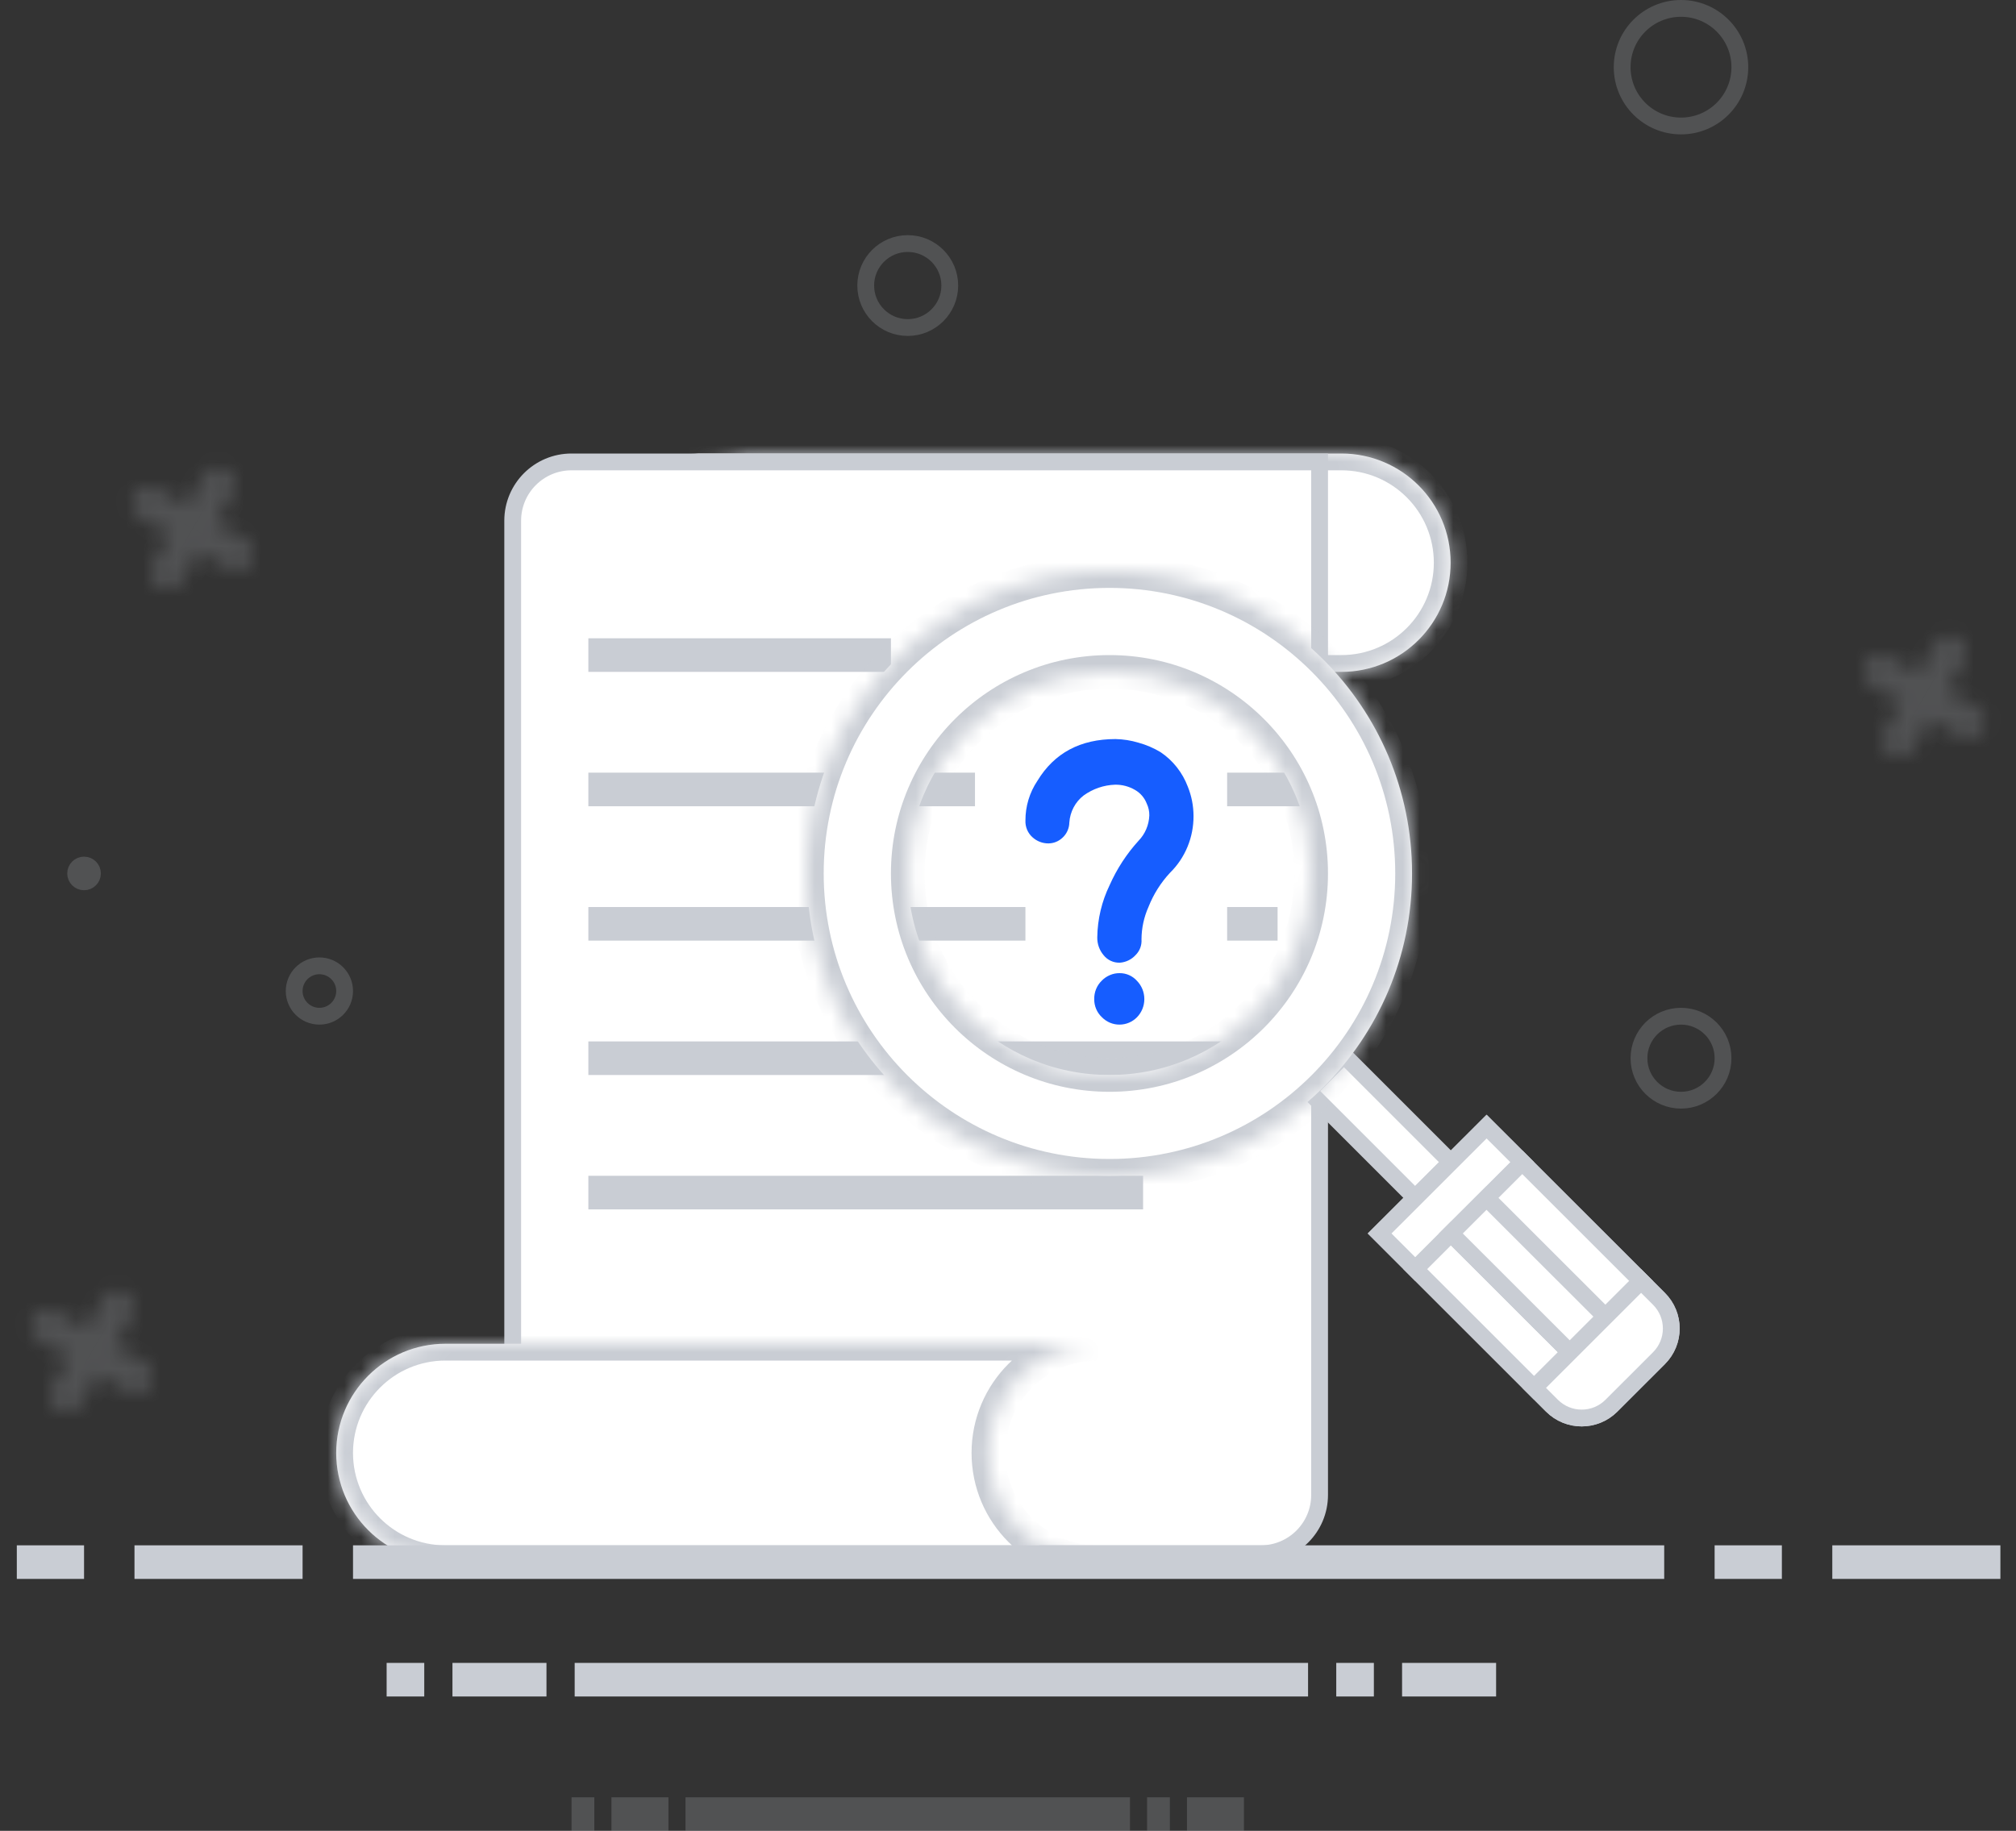 <svg width="120" height="109" viewBox="0 0 120 109" fill="none" xmlns="http://www.w3.org/2000/svg">
<rect x="0" y="0" width="120" height="109" fill="#333333" stroke="none"/>
<mask id="path-1-inside-1_385_114607" fill="white">
<path fill-rule="evenodd" clip-rule="evenodd" d="M79.847 27C83.437 27 86.347 29.91 86.347 33.5C86.347 37.09 83.437 40 79.847 40H41.028C44.618 40 47.528 37.09 47.528 33.5C47.528 29.91 44.618 27 41.028 27H79.847Z"/>
</mask>
<path fill-rule="evenodd" clip-rule="evenodd" d="M79.847 27C83.437 27 86.347 29.91 86.347 33.5C86.347 37.09 83.437 40 79.847 40H41.028C44.618 40 47.528 37.09 47.528 33.5C47.528 29.91 44.618 27 41.028 27H79.847Z" fill="white"/>
<path d="M85.347 33.5C85.347 30.462 82.885 28 79.847 28V26C83.989 26 87.347 29.358 87.347 33.5H85.347ZM79.847 39C82.885 39 85.347 36.538 85.347 33.5H87.347C87.347 37.642 83.989 41 79.847 41V39ZM41.028 39H79.847V41H41.028V39ZM41.028 39C44.066 39 46.528 36.538 46.528 33.5H48.528C48.528 37.642 45.171 41 41.028 41V39ZM46.528 33.5C46.528 30.462 44.066 28 41.028 28V26C45.171 26 48.528 29.358 48.528 33.5H46.528ZM79.847 28H41.028V26H79.847V28Z" fill="#C9CDD4" mask="url(#path-1-inside-1_385_114607)"/>
<path d="M34.018 27.5H78.547V89C78.547 90.933 76.98 92.5 75.047 92.5H30.518V31C30.518 29.067 32.085 27.5 34.018 27.5Z" fill="white" stroke="#C9CDD4"/>
<mask id="path-4-inside-2_385_114607" fill="white">
<path fill-rule="evenodd" clip-rule="evenodd" d="M26.512 80C22.922 80 20.012 82.91 20.012 86.5C20.012 90.09 22.922 93 26.512 93H65.331C61.741 93 58.831 90.09 58.831 86.5C58.831 82.91 61.741 80 65.331 80H26.512Z"/>
</mask>
<path fill-rule="evenodd" clip-rule="evenodd" d="M26.512 80C22.922 80 20.012 82.91 20.012 86.5C20.012 90.09 22.922 93 26.512 93H65.331C61.741 93 58.831 90.09 58.831 86.5C58.831 82.91 61.741 80 65.331 80H26.512Z" fill="white"/>
<path d="M21.012 86.5C21.012 83.462 23.475 81 26.512 81V79C22.37 79 19.012 82.358 19.012 86.5H21.012ZM26.512 92C23.475 92 21.012 89.538 21.012 86.5H19.012C19.012 90.642 22.37 94 26.512 94V92ZM65.331 92H26.512V94H65.331V92ZM65.331 92C62.293 92 59.831 89.538 59.831 86.5H57.831C57.831 90.642 61.188 94 65.331 94V92ZM59.831 86.5C59.831 83.462 62.293 81 65.331 81V79C61.188 79 57.831 82.358 57.831 86.5H59.831ZM26.512 81H65.331V79H26.512V81Z" fill="#C9CDD4" mask="url(#path-4-inside-2_385_114607)"/>
<line x1="35.021" y1="39" x2="53.032" y2="39" stroke="#C9CDD4" stroke-width="2"/>
<line x1="35.021" y1="47" x2="53.032" y2="47" stroke="#C9CDD4" stroke-width="2"/>
<line x1="51.031" y1="47" x2="58.035" y2="47" stroke="#C9CDD4" stroke-width="2"/>
<line x1="51.031" y1="55" x2="61.037" y2="55" stroke="#C9CDD4" stroke-width="2"/>
<line x1="73.044" y1="47" x2="80.048" y2="47" stroke="#C9CDD4" stroke-width="2"/>
<line x1="73.044" y1="55" x2="76.046" y2="55" stroke="#C9CDD4" stroke-width="2"/>
<line x1="35.021" y1="55" x2="52.031" y2="55" stroke="#C9CDD4" stroke-width="2"/>
<line x1="35.021" y1="63" x2="74.044" y2="63" stroke="#C9CDD4" stroke-width="2"/>
<line x1="35.021" y1="71" x2="68.041" y2="71" stroke="#C9CDD4" stroke-width="2"/>
<path d="M66.643 57.313C66.462 57.318 66.282 57.28 66.117 57.203C65.952 57.126 65.807 57.012 65.692 56.868C65.441 56.573 65.306 56.192 65.314 55.8C65.329 54.721 65.582 53.66 66.051 52.694C66.481 51.725 67.062 50.833 67.77 50.055C68.162 49.652 68.391 49.112 68.412 48.543C68.415 48.301 68.363 48.061 68.26 47.844C68.126 47.497 67.879 47.209 67.561 47.028C67.199 46.816 66.788 46.709 66.372 46.717C65.701 46.739 65.052 46.962 64.503 47.358C64.256 47.547 64.053 47.789 63.906 48.067C63.759 48.345 63.672 48.652 63.651 48.968C63.648 49.142 63.609 49.313 63.537 49.47C63.465 49.627 63.363 49.768 63.235 49.882C63.007 50.093 62.712 50.21 62.405 50.212C62.054 50.214 61.715 50.083 61.454 49.843C61.316 49.72 61.208 49.568 61.136 49.397C61.064 49.225 61.03 49.039 61.038 48.853C61.034 48.007 61.283 47.181 61.751 46.485C62.758 44.828 64.307 44 66.398 44C66.859 44.009 67.316 44.08 67.758 44.213C68.221 44.339 68.665 44.529 69.078 44.777C69.816 45.271 70.385 45.991 70.703 46.834C70.927 47.387 71.042 47.98 71.043 48.579C71.046 49.21 70.925 49.835 70.684 50.416C70.444 50.997 70.091 51.521 69.647 51.956C69.097 52.546 68.661 53.237 68.362 53.994C68.092 54.598 67.951 55.253 67.946 55.917C67.959 56.093 67.934 56.27 67.872 56.434C67.809 56.599 67.712 56.747 67.587 56.868C67.344 57.13 67.013 57.288 66.662 57.313H66.643ZM68.115 59.487C68.114 59.888 67.958 60.272 67.683 60.556C67.407 60.839 67.033 60.999 66.643 61C66.447 61.002 66.252 60.963 66.07 60.887C65.889 60.81 65.724 60.698 65.585 60.555C65.441 60.42 65.326 60.255 65.248 60.071C65.17 59.887 65.131 59.688 65.133 59.487C65.128 59.281 65.166 59.075 65.243 58.884C65.321 58.693 65.438 58.522 65.585 58.38C65.724 58.238 65.889 58.126 66.071 58.05C66.252 57.973 66.447 57.934 66.643 57.936C66.838 57.934 67.032 57.974 67.211 58.054C67.39 58.134 67.55 58.252 67.682 58.4C67.959 58.686 68.115 59.074 68.115 59.478V59.487Z" fill="#165DFF"/>
<line x1="21.013" y1="93" x2="99.06" y2="93" stroke="#C9CDD4" stroke-width="2"/>
<line x1="102.061" y1="93" x2="106.064" y2="93" stroke="#C9CDD4" stroke-width="2"/>
<line x1="109.065" y1="93" x2="119.071" y2="93" stroke="#C9CDD4" stroke-width="2"/>
<line x1="1.001" y1="93" x2="5.003" y2="93" stroke="#C9CDD4" stroke-width="2"/>
<line x1="8.005" y1="93" x2="18.011" y2="93" stroke="#C9CDD4" stroke-width="2"/>
<line x1="34.207" y1="100" x2="77.861" y2="100" stroke="#C9CDD4" stroke-width="2"/>
<line x1="79.539" y1="100" x2="81.778" y2="100" stroke="#C9CDD4" stroke-width="2"/>
<line x1="83.457" y1="100" x2="89.054" y2="100" stroke="#C9CDD4" stroke-width="2"/>
<line x1="23.014" y1="100" x2="25.253" y2="100" stroke="#C9CDD4" stroke-width="2"/>
<line x1="26.932" y1="100" x2="32.528" y2="100" stroke="#C9CDD4" stroke-width="2"/>
<g opacity="0.2">
<line x1="40.804" y1="108" x2="67.261" y2="108" stroke="#C9CDD4" stroke-width="2"/>
<line x1="68.278" y1="108" x2="69.634" y2="108" stroke="#C9CDD4" stroke-width="2"/>
<line x1="70.653" y1="108" x2="74.044" y2="108" stroke="#C9CDD4" stroke-width="2"/>
<line x1="34.02" y1="108" x2="35.376" y2="108" stroke="#C9CDD4" stroke-width="2"/>
<line x1="36.395" y1="108" x2="39.787" y2="108" stroke="#C9CDD4" stroke-width="2"/>
</g>
<rect x="0.707" width="3.001" height="9.003" transform="matrix(0.707 -0.707 0.707 0.707 77.375 65.45)" fill="white" stroke="#C9CDD4"/>
<path d="M82.12 73.435L88.488 67.071L98.748 77.325C99.725 78.301 99.725 79.883 98.748 80.859L95.917 83.689C94.94 84.665 93.357 84.665 92.38 83.689L82.12 73.435Z" fill="white" stroke="#C9CDD4"/>
<path d="M82.12 73.435L88.488 67.071L90.611 69.192L84.243 75.557L82.12 73.435Z" fill="white" stroke="#C9CDD4"/>
<path d="M84.243 75.556L86.366 73.435L93.441 80.506L91.319 82.628L84.243 75.556Z" fill="white" stroke="#C9CDD4"/>
<path d="M86.365 73.435L87.781 72.021L94.856 79.092L93.441 80.506L86.365 73.435Z" fill="white" stroke="#C9CDD4"/>
<path d="M86.365 73.435L88.488 71.314L95.564 78.385L93.441 80.506L86.365 73.435Z" fill="white" stroke="#C9CDD4"/>
<path d="M88.488 71.314L90.611 69.192L97.686 76.263L95.564 78.385L88.488 71.314Z" fill="white" stroke="#C9CDD4"/>
<path d="M91.318 82.627L97.686 76.263L98.748 77.325C99.725 78.301 99.725 79.883 98.748 80.859L95.917 83.689C94.94 84.665 93.357 84.665 92.38 83.689L91.318 82.627Z" fill="white" stroke="#C9CDD4"/>
<g opacity="0.2">
<path d="M103.562 4C103.562 5.933 101.994 7.5 100.06 7.5C98.125 7.5 96.557 5.933 96.557 4C96.557 2.067 98.125 0.5 100.06 0.5C101.994 0.5 103.562 2.067 103.562 4Z" stroke="#C9CDD4"/>
<path d="M56.534 17C56.534 18.38 55.414 19.5 54.032 19.5C52.65 19.5 51.531 18.38 51.531 17C51.531 15.62 52.65 14.5 54.032 14.5C55.414 14.5 56.534 15.62 56.534 17Z" stroke="#C9CDD4"/>
<path d="M102.562 63C102.562 64.38 101.442 65.5 100.06 65.5C98.678 65.5 97.558 64.38 97.558 63C97.558 61.62 98.678 60.5 100.06 60.5C101.442 60.5 102.562 61.62 102.562 63Z" stroke="#C9CDD4"/>
<path d="M20.513 59C20.513 59.828 19.841 60.5 19.012 60.5C18.182 60.5 17.51 59.828 17.51 59C17.51 58.172 18.182 57.5 19.012 57.5C19.841 57.5 20.513 58.172 20.513 59Z" stroke="#C9CDD4"/>
<path d="M5.504 52C5.504 52.276 5.28 52.5 5.003 52.5C4.726 52.5 4.502 52.276 4.502 52C4.502 51.724 4.726 51.5 5.003 51.5C5.28 51.5 5.504 51.724 5.504 52Z" stroke="#C9CDD4"/>
<mask id="path-44-inside-3_385_114607" fill="white">
<path fill-rule="evenodd" clip-rule="evenodd" d="M13.838 29.366C14.115 28.888 13.951 28.276 13.472 28C12.994 27.724 12.382 27.888 12.105 28.366L11.105 30.098L9.371 29.098C8.893 28.822 8.281 28.986 8.005 29.464C7.729 29.942 7.892 30.554 8.371 30.83L10.104 31.83L9.104 33.562C8.827 34.04 8.991 34.652 9.47 34.928C9.948 35.204 10.56 35.04 10.837 34.562L11.837 32.83L13.571 33.83C14.049 34.106 14.661 33.942 14.937 33.464C15.213 32.986 15.05 32.374 14.571 32.098L12.838 31.098L13.838 29.366Z"/>
</mask>
<path d="M13.472 28L12.972 28.866L13.472 28ZM11.105 30.098L10.604 30.964L11.471 31.464L11.971 30.598L11.105 30.098ZM9.371 29.098L8.871 29.964L9.371 29.098ZM8.005 29.464L8.871 29.964L8.005 29.464ZM10.104 31.83L10.97 32.33L11.47 31.464L10.604 30.964L10.104 31.83ZM10.837 34.562L11.703 35.062L10.837 34.562ZM11.837 32.83L12.338 31.964L11.471 31.464L10.971 32.33L11.837 32.83ZM12.838 31.098L11.972 30.598L11.472 31.464L12.338 31.964L12.838 31.098ZM12.972 28.866L12.972 28.866L14.704 29.866C15.257 28.909 14.929 27.686 13.972 27.134L12.972 28.866ZM12.971 28.866L12.972 28.866L13.972 27.134C13.015 26.582 11.792 26.91 11.239 27.866L12.971 28.866ZM11.971 30.598L12.971 28.866L11.239 27.866L10.239 29.598L11.971 30.598ZM8.871 29.964L10.604 30.964L11.605 29.232L9.872 28.232L8.871 29.964ZM8.871 29.964L8.871 29.964L9.872 28.232C8.915 27.68 7.691 28.008 7.139 28.964L8.871 29.964ZM8.871 29.964L8.871 29.964L7.139 28.964C6.586 29.921 6.914 31.144 7.871 31.696L8.871 29.964ZM10.604 30.964L8.871 29.964L7.871 31.696L9.604 32.696L10.604 30.964ZM9.97 34.062L10.97 32.33L9.238 31.33L8.238 33.062L9.97 34.062ZM9.97 34.062L9.97 34.062L8.238 33.062C7.685 34.019 8.013 35.242 8.97 35.794L9.97 34.062ZM9.971 34.062L9.97 34.062L8.97 35.794C9.927 36.346 11.15 36.018 11.703 35.062L9.971 34.062ZM10.971 32.33L9.971 34.062L11.703 35.062L12.703 33.33L10.971 32.33ZM14.071 32.964L12.338 31.964L11.337 33.696L13.07 34.696L14.071 32.964ZM14.071 32.964L14.071 32.964L13.07 34.696C14.027 35.248 15.251 34.92 15.803 33.964L14.071 32.964ZM14.071 32.964L14.071 32.964L15.803 33.964C16.356 33.007 16.028 31.784 15.072 31.232L14.071 32.964ZM12.338 31.964L14.071 32.964L15.072 31.232L13.338 30.232L12.338 31.964ZM12.972 28.866L11.972 30.598L13.704 31.598L14.704 29.866L12.972 28.866Z" fill="#C9CDD4" mask="url(#path-44-inside-3_385_114607)"/>
<mask id="path-46-inside-4_385_114607" fill="white">
<path fill-rule="evenodd" clip-rule="evenodd" d="M7.835 78.366C8.111 77.888 7.947 77.276 7.469 77C6.99 76.724 6.378 76.888 6.102 77.366L5.101 79.098L3.368 78.098C2.889 77.822 2.278 77.986 2.001 78.464C1.725 78.942 1.889 79.554 2.367 79.83L4.1 80.83L3.1 82.562C2.824 83.04 2.988 83.652 3.466 83.928C3.945 84.204 4.557 84.04 4.833 83.562L5.834 81.83L7.567 82.83C8.045 83.106 8.657 82.942 8.934 82.464C9.21 81.986 9.046 81.374 8.568 81.098L6.834 80.098L7.835 78.366Z"/>
</mask>
<path d="M7.469 77L6.968 77.866L7.469 77ZM7.835 78.366L6.968 77.867L7.835 78.366ZM5.101 79.098L4.601 79.964L5.467 80.464L5.967 79.598L5.101 79.098ZM4.1 80.83L4.967 81.33L5.467 80.464L4.601 79.964L4.1 80.83ZM4.833 83.562L5.699 84.062L4.833 83.562ZM5.834 81.83L6.334 80.964L5.468 80.464L4.967 81.33L5.834 81.83ZM8.568 81.098L9.068 80.232L8.568 81.098ZM6.834 80.098L5.968 79.598L5.468 80.464L6.334 80.964L6.834 80.098ZM6.968 77.866L6.968 77.867L8.701 78.866C9.253 77.909 8.926 76.686 7.969 76.134L6.968 77.866ZM6.968 77.866L6.968 77.866L7.969 76.134C7.012 75.582 5.788 75.91 5.235 76.867L6.968 77.866ZM5.967 79.598L6.968 77.866L5.235 76.867L4.235 78.598L5.967 79.598ZM2.868 78.964L4.601 79.964L5.601 78.232L3.868 77.232L2.868 78.964ZM2.867 78.964L2.868 78.964L3.868 77.232C2.911 76.68 1.688 77.008 1.135 77.964L2.867 78.964ZM2.867 78.964L2.867 78.964L1.135 77.964C0.582 78.921 0.91 80.144 1.867 80.696L2.867 78.964ZM4.601 79.964L2.867 78.964L1.867 80.696L3.6 81.696L4.601 79.964ZM3.966 83.062L4.967 81.33L3.234 80.33L2.234 82.062L3.966 83.062ZM3.966 83.062L3.966 83.062L2.234 82.062C1.681 83.019 2.009 84.242 2.966 84.794L3.966 83.062ZM3.967 83.062L3.966 83.062L2.966 84.794C3.923 85.346 5.147 85.018 5.699 84.062L3.967 83.062ZM4.967 81.33L3.967 83.062L5.699 84.062L6.7 82.33L4.967 81.33ZM8.067 81.964L6.334 80.964L5.333 82.696L7.067 83.696L8.067 81.964ZM8.067 81.964L8.067 81.964L7.067 83.696C8.024 84.248 9.247 83.92 9.8 82.964L8.067 81.964ZM8.067 81.964L8.067 81.964L9.8 82.964C10.352 82.007 10.025 80.784 9.068 80.232L8.067 81.964ZM6.334 80.964L8.067 81.964L9.068 80.232L7.334 79.232L6.334 80.964ZM6.968 77.867L5.968 79.598L7.7 80.598L8.701 78.866L6.968 77.867Z" fill="#C9CDD4" mask="url(#path-46-inside-4_385_114607)"/>
<mask id="path-48-inside-5_385_114607" fill="white">
<path fill-rule="evenodd" clip-rule="evenodd" d="M116.9 39.366C117.176 38.888 117.012 38.276 116.534 38C116.055 37.724 115.443 37.888 115.167 38.366L114.166 40.098L112.433 39.098C111.955 38.822 111.343 38.986 111.066 39.464C110.79 39.942 110.954 40.554 111.432 40.83L113.166 41.83L112.165 43.562C111.889 44.04 112.053 44.652 112.531 44.928C113.01 45.204 113.622 45.04 113.898 44.562L114.899 42.83L116.632 43.83C117.111 44.106 117.722 43.942 117.999 43.464C118.275 42.986 118.111 42.374 117.633 42.098L115.899 41.098L116.9 39.366Z"/>
</mask>
<path d="M116.534 38L116.034 38.866L116.534 38ZM116.9 39.366L117.766 39.866L116.9 39.366ZM114.166 40.098L113.666 40.964L114.532 41.464L115.032 40.598L114.166 40.098ZM111.066 39.464L110.2 38.964L111.066 39.464ZM113.166 41.83L114.032 42.33L114.532 41.464L113.666 40.964L113.166 41.83ZM113.898 44.562L113.032 44.062L113.898 44.562ZM114.899 42.83L115.399 41.964L114.533 41.464L114.033 42.33L114.899 42.83ZM115.899 41.098L115.033 40.598L114.533 41.464L115.399 41.964L115.899 41.098ZM116.034 38.866L116.034 38.867L117.766 39.866C118.319 38.909 117.991 37.686 117.034 37.134L116.034 38.866ZM116.033 38.866L116.034 38.866L117.034 37.134C116.077 36.582 114.853 36.91 114.301 37.867L116.033 38.866ZM115.032 40.598L116.033 38.866L114.301 37.867L113.3 39.598L115.032 40.598ZM111.933 39.964L113.666 40.964L114.667 39.232L112.933 38.232L111.933 39.964ZM111.933 39.964L111.933 39.964L112.933 38.232C111.976 37.68 110.753 38.008 110.2 38.964L111.933 39.964ZM111.933 39.964L111.933 39.964L110.2 38.964C109.648 39.921 109.975 41.144 110.932 41.696L111.933 39.964ZM113.666 40.964L111.933 39.964L110.932 41.696L112.665 42.696L113.666 40.964ZM113.031 44.062L114.032 42.33L112.3 41.33L111.299 43.062L113.031 44.062ZM113.032 44.062L113.031 44.062L111.299 43.062C110.746 44.019 111.074 45.242 112.031 45.794L113.032 44.062ZM113.032 44.062L113.032 44.062L112.031 45.794C112.988 46.346 114.212 46.018 114.764 45.062L113.032 44.062ZM114.033 42.33L113.032 44.062L114.764 45.062L115.765 43.33L114.033 42.33ZM117.132 42.964L115.399 41.964L114.399 43.696L116.132 44.696L117.132 42.964ZM117.133 42.964L117.132 42.964L116.132 44.696C117.089 45.248 118.312 44.92 118.865 43.964L117.133 42.964ZM117.133 42.964L117.133 42.964L118.865 43.964C119.417 43.007 119.09 41.784 118.133 41.232L117.133 42.964ZM115.399 41.964L117.133 42.964L118.133 41.232L116.4 40.232L115.399 41.964ZM116.034 38.867L115.033 40.598L116.766 41.598L117.766 39.866L116.034 38.867Z" fill="#C9CDD4" mask="url(#path-48-inside-5_385_114607)"/>
</g>
<mask id="path-50-inside-6_385_114607" fill="white">
<path fill-rule="evenodd" clip-rule="evenodd" d="M66.04 70C75.987 70 84.05 61.941 84.05 52C84.05 42.059 75.987 34 66.04 34C56.093 34 48.029 42.059 48.029 52C48.029 61.941 56.093 70 66.04 70ZM66.04 64C72.671 64 78.047 58.627 78.047 52C78.047 45.373 72.671 40 66.04 40C59.408 40 54.032 45.373 54.032 52C54.032 58.627 59.408 64 66.04 64Z"/>
</mask>
<path fill-rule="evenodd" clip-rule="evenodd" d="M66.04 70C75.987 70 84.05 61.941 84.05 52C84.05 42.059 75.987 34 66.04 34C56.093 34 48.029 42.059 48.029 52C48.029 61.941 56.093 70 66.04 70ZM66.04 64C72.671 64 78.047 58.627 78.047 52C78.047 45.373 72.671 40 66.04 40C59.408 40 54.032 45.373 54.032 52C54.032 58.627 59.408 64 66.04 64Z" fill="white"/>
<path d="M83.05 52C83.05 61.388 75.435 69 66.04 69V71C76.538 71 85.05 62.494 85.05 52H83.05ZM66.04 35C75.435 35 83.05 42.612 83.05 52H85.05C85.05 41.506 76.538 33 66.04 33V35ZM49.029 52C49.029 42.612 56.644 35 66.04 35V33C55.541 33 47.029 41.506 47.029 52H49.029ZM66.04 69C56.644 69 49.029 61.388 49.029 52H47.029C47.029 62.494 55.541 71 66.04 71V69ZM77.047 52C77.047 58.075 72.119 63 66.04 63V65C73.223 65 79.047 59.18 79.047 52H77.047ZM66.04 41C72.119 41 77.047 45.925 77.047 52H79.047C79.047 44.82 73.223 39 66.04 39V41ZM55.032 52C55.032 45.925 59.96 41 66.04 41V39C58.856 39 53.032 44.82 53.032 52H55.032ZM66.04 63C59.96 63 55.032 58.075 55.032 52H53.032C53.032 59.18 58.856 65 66.04 65V63Z" fill="#C9CDD4" mask="url(#path-50-inside-6_385_114607)"/>
</svg>
